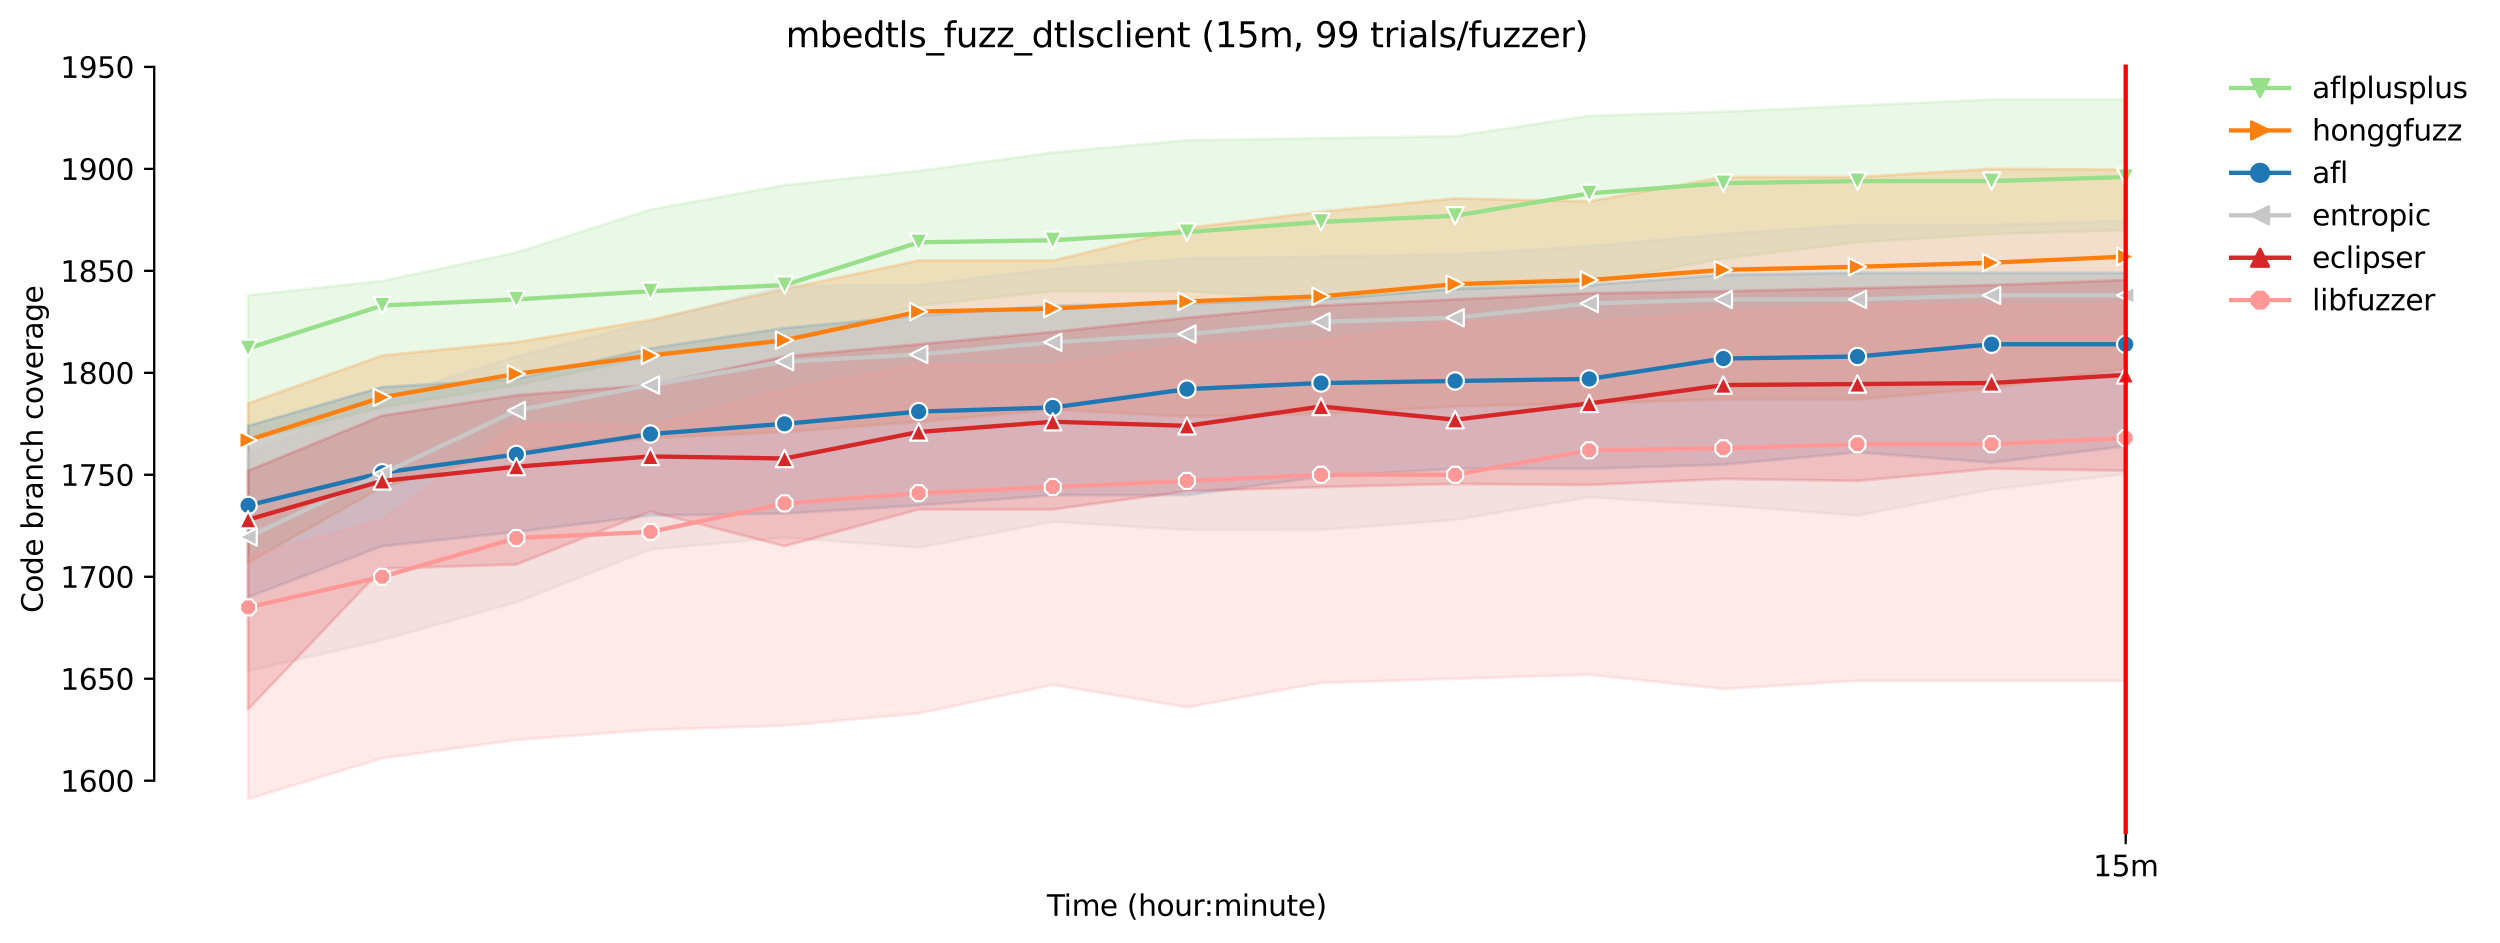<?xml version="1.0" encoding="utf-8" standalone="no"?>
<!DOCTYPE svg PUBLIC "-//W3C//DTD SVG 1.1//EN"
  "http://www.w3.org/Graphics/SVG/1.1/DTD/svg11.dtd">
<svg height="325.986pt" version="1.1" viewBox="0 0 864.542 325.986" width="864.542pt" xmlns="http://www.w3.org/2000/svg" xmlns:xlink="http://www.w3.org/1999/xlink">
 <defs>
  <style type="text/css">*{stroke-linecap:butt;stroke-linejoin:round;}</style>
 </defs>
 <g id="figure_1">
  <g id="patch_1">
   <path d="M 0 325.986 
L 864.542 325.986 
L 864.542 0 
L 0 0 
z
" style="fill:#ffffff;"/>
  </g>
  <g id="axes_1">
   <g id="patch_2">
    <path d="M 53.328 288.43 
L 767.568 288.43 
L 767.568 22.318 
L 53.328 22.318 
z
" style="fill:#ffffff;"/>
   </g>
   <g id="PolyCollection_1">
    <defs>
     <path d="M 85.794 -223.863 
L 85.794 -173.786 
L 132.173 -185.071 
L 178.552 -192.829 
L 224.931 -202.704 
L 271.31 -207.641 
L 317.69 -220.336 
L 364.069 -225.273 
L 410.448 -225.273 
L 456.827 -222.452 
L 503.207 -225.979 
L 549.586 -228.095 
L 595.965 -236.558 
L 642.344 -242.201 
L 688.723 -245.022 
L 735.103 -246.397 
L 735.103 -291.572 
L 735.103 -291.572 
L 688.723 -291.572 
L 642.344 -289.456 
L 595.965 -287.34 
L 549.586 -285.93 
L 503.207 -278.877 
L 456.827 -278.171 
L 410.448 -277.466 
L 364.069 -273.234 
L 317.69 -266.887 
L 271.31 -261.949 
L 224.931 -253.486 
L 178.552 -238.674 
L 132.173 -228.8 
L 85.794 -223.863 
z
" id="m9eed9fe00a" style="stroke:#98df8a;stroke-opacity:0.2;"/>
    </defs>
    <g clip-path="url(#pfebfcba232)">
     <use style="fill:#98df8a;fill-opacity:0.2;stroke:#98df8a;stroke-opacity:0.2;" x="0" xlink:href="#m9eed9fe00a" y="325.986"/>
    </g>
   </g>
   <g id="PolyCollection_2">
    <defs>
     <path d="M 85.794 -186.482 
L 85.794 -131.468 
L 132.173 -157.564 
L 178.552 -170.26 
L 224.931 -174.491 
L 271.31 -176.599 
L 317.69 -180.099 
L 364.069 -184.348 
L 410.448 -181.897 
L 456.827 -182.955 
L 503.207 -185.424 
L 549.586 -186.482 
L 595.965 -187.892 
L 642.344 -187.892 
L 688.723 -191.771 
L 735.103 -198.472 
L 735.103 -267.301 
L 735.103 -267.301 
L 688.723 -267.592 
L 642.344 -264.771 
L 595.965 -264.771 
L 549.586 -256.316 
L 503.207 -257.374 
L 456.827 -252.78 
L 410.448 -247.138 
L 364.069 -235.888 
L 317.69 -235.906 
L 271.31 -226.005 
L 224.931 -215.399 
L 178.552 -207.641 
L 132.173 -203.056 
L 85.794 -186.482 
z
" id="m4a9f2b93eb" style="stroke:#ff7f0e;stroke-opacity:0.2;"/>
    </defs>
    <g clip-path="url(#pfebfcba232)">
     <use style="fill:#ff7f0e;fill-opacity:0.2;stroke:#ff7f0e;stroke-opacity:0.2;" x="0" xlink:href="#m4a9f2b93eb" y="325.986"/>
    </g>
   </g>
   <g id="PolyCollection_3">
    <defs>
     <path d="M 85.794 -178.723 
L 85.794 -119.478 
L 132.173 -137.11 
L 178.552 -142.047 
L 224.931 -147.69 
L 271.31 -148.395 
L 317.69 -151.216 
L 364.069 -154.743 
L 410.448 -154.743 
L 456.827 -161.091 
L 503.207 -163.912 
L 549.586 -163.912 
L 595.965 -165.322 
L 642.344 -169.554 
L 688.723 -166.028 
L 735.103 -171.67 
L 735.103 -231.621 
L 735.103 -231.621 
L 688.723 -231.621 
L 642.344 -231.621 
L 595.965 -230.916 
L 549.586 -227.425 
L 503.207 -226.049 
L 456.827 -222.452 
L 410.448 -221.042 
L 364.069 -220.336 
L 317.69 -216.81 
L 271.31 -212.578 
L 224.931 -205.525 
L 178.552 -194.945 
L 132.173 -192.124 
L 85.794 -178.723 
z
" id="md676b0a5b6" style="stroke:#1f77b4;stroke-opacity:0.2;"/>
    </defs>
    <g clip-path="url(#pfebfcba232)">
     <use style="fill:#1f77b4;fill-opacity:0.2;stroke:#1f77b4;stroke-opacity:0.2;" x="0" xlink:href="#md676b0a5b6" y="325.986"/>
    </g>
   </g>
   <g id="PolyCollection_4">
    <defs>
     <path d="M 85.794 -168.849 
L 85.794 -93.998 
L 132.173 -104.666 
L 178.552 -117.714 
L 224.931 -135.973 
L 271.31 -140.169 
L 317.69 -136.634 
L 364.069 -145.574 
L 410.448 -142.726 
L 456.827 -142.753 
L 503.207 -146.244 
L 549.586 -154.038 
L 595.965 -151.216 
L 642.344 -147.69 
L 688.723 -156.744 
L 735.103 -162.131 
L 735.103 -249.607 
L 735.103 -249.607 
L 688.723 -248.196 
L 642.344 -248.196 
L 595.965 -245.075 
L 549.586 -240.808 
L 503.207 -238.004 
L 456.827 -237.264 
L 410.448 -236.558 
L 364.069 -233.032 
L 317.69 -227.389 
L 271.31 -227.037 
L 224.931 -214.694 
L 178.552 -202.704 
L 132.173 -188.245 
L 85.794 -168.849 
z
" id="mfebc6b2c2e" style="stroke:#c7c7c7;stroke-opacity:0.2;"/>
    </defs>
    <g clip-path="url(#pfebfcba232)">
     <use style="fill:#c7c7c7;fill-opacity:0.2;stroke:#c7c7c7;stroke-opacity:0.2;" x="0" xlink:href="#mfebc6b2c2e" y="325.986"/>
    </g>
   </g>
   <g id="PolyCollection_5">
    <defs>
     <path d="M 85.794 -163.207 
L 85.794 -80.686 
L 132.173 -129.352 
L 178.552 -130.762 
L 224.931 -149.1 
L 271.31 -137.11 
L 317.69 -149.806 
L 364.069 -149.806 
L 410.448 -156.153 
L 456.827 -157.564 
L 503.207 -158.613 
L 549.586 -158.269 
L 595.965 -160.368 
L 642.344 -159.68 
L 688.723 -163.894 
L 735.103 -163.207 
L 735.103 -229.153 
L 735.103 -229.153 
L 688.723 -227.398 
L 642.344 -226.331 
L 595.965 -225.273 
L 549.586 -224.568 
L 503.207 -222.452 
L 456.827 -220.336 
L 410.448 -216.104 
L 364.069 -211.194 
L 317.69 -206.936 
L 271.31 -202.704 
L 224.931 -192.829 
L 178.552 -189.303 
L 132.173 -182.25 
L 85.794 -163.207 
z
" id="mf870af0eff" style="stroke:#d62728;stroke-opacity:0.2;"/>
    </defs>
    <g clip-path="url(#pfebfcba232)">
     <use style="fill:#d62728;fill-opacity:0.2;stroke:#d62728;stroke-opacity:0.2;" x="0" xlink:href="#mf870af0eff" y="325.986"/>
    </g>
   </g>
   <g id="PolyCollection_6">
    <defs>
     <path d="M 85.794 -133.584 
L 85.794 -49.652 
L 132.173 -63.758 
L 178.552 -70.106 
L 224.931 -73.615 
L 271.31 -75.043 
L 317.69 -79.275 
L 364.069 -89.149 
L 410.448 -81.391 
L 456.827 -89.855 
L 503.207 -91.265 
L 549.586 -92.676 
L 595.965 -87.739 
L 642.344 -90.56 
L 688.723 -90.56 
L 735.103 -90.56 
L 735.103 -221.042 
L 735.103 -221.042 
L 688.723 -220.336 
L 642.344 -220.336 
L 595.965 -218.22 
L 549.586 -214.694 
L 503.207 -214.694 
L 456.827 -208.364 
L 410.448 -206.936 
L 364.069 -199.882 
L 317.69 -199.882 
L 271.31 -191.419 
L 224.931 -178.9 
L 178.552 -179.429 
L 132.173 -146.279 
L 85.794 -133.584 
z
" id="mc514fb1fc7" style="stroke:#ff9896;stroke-opacity:0.2;"/>
    </defs>
    <g clip-path="url(#pfebfcba232)">
     <use style="fill:#ff9896;fill-opacity:0.2;stroke:#ff9896;stroke-opacity:0.2;" x="0" xlink:href="#mc514fb1fc7" y="325.986"/>
    </g>
   </g>
   <g id="matplotlib.axis_1">
    <g id="xtick_1">
     <g id="line2d_1">
      <defs>
       <path d="M 0 0 
L 0 3.5 
" id="m0bee4e843f" style="stroke:#000000;stroke-width:0.8;"/>
      </defs>
      <g>
       <use style="stroke:#000000;stroke-width:0.8;" x="735.103" xlink:href="#m0bee4e843f" y="288.43"/>
      </g>
     </g>
     <g id="text_1">
      <!-- 15m -->
      <g transform="translate(723.87 303.029)scale(0.1 -0.1)">
       <defs>
        <path d="M 794 531 
L 1825 531 
L 1825 4091 
L 703 3866 
L 703 4441 
L 1819 4666 
L 2450 4666 
L 2450 531 
L 3481 531 
L 3481 0 
L 794 0 
L 794 531 
z
" id="DejaVuSans-31" transform="scale(0.016)"/>
        <path d="M 691 4666 
L 3169 4666 
L 3169 4134 
L 1269 4134 
L 1269 2991 
Q 1406 3038 1543 3061 
Q 1681 3084 1819 3084 
Q 2600 3084 3056 2656 
Q 3513 2228 3513 1497 
Q 3513 744 3044 326 
Q 2575 -91 1722 -91 
Q 1428 -91 1123 -41 
Q 819 9 494 109 
L 494 744 
Q 775 591 1075 516 
Q 1375 441 1709 441 
Q 2250 441 2565 725 
Q 2881 1009 2881 1497 
Q 2881 1984 2565 2268 
Q 2250 2553 1709 2553 
Q 1456 2553 1204 2497 
Q 953 2441 691 2322 
L 691 4666 
z
" id="DejaVuSans-35" transform="scale(0.016)"/>
        <path d="M 3328 2828 
Q 3544 3216 3844 3400 
Q 4144 3584 4550 3584 
Q 5097 3584 5394 3201 
Q 5691 2819 5691 2113 
L 5691 0 
L 5113 0 
L 5113 2094 
Q 5113 2597 4934 2840 
Q 4756 3084 4391 3084 
Q 3944 3084 3684 2787 
Q 3425 2491 3425 1978 
L 3425 0 
L 2847 0 
L 2847 2094 
Q 2847 2600 2669 2842 
Q 2491 3084 2119 3084 
Q 1678 3084 1418 2786 
Q 1159 2488 1159 1978 
L 1159 0 
L 581 0 
L 581 3500 
L 1159 3500 
L 1159 2956 
Q 1356 3278 1631 3431 
Q 1906 3584 2284 3584 
Q 2666 3584 2933 3390 
Q 3200 3197 3328 2828 
z
" id="DejaVuSans-6d" transform="scale(0.016)"/>
       </defs>
       <use xlink:href="#DejaVuSans-31"/>
       <use x="63.623" xlink:href="#DejaVuSans-35"/>
       <use x="127.246" xlink:href="#DejaVuSans-6d"/>
      </g>
     </g>
    </g>
    <g id="text_2">
     <!-- Time (hour:minute) -->
     <g transform="translate(362.041 316.707)scale(0.1 -0.1)">
      <defs>
       <path d="M -19 4666 
L 3928 4666 
L 3928 4134 
L 2272 4134 
L 2272 0 
L 1638 0 
L 1638 4134 
L -19 4134 
L -19 4666 
z
" id="DejaVuSans-54" transform="scale(0.016)"/>
       <path d="M 603 3500 
L 1178 3500 
L 1178 0 
L 603 0 
L 603 3500 
z
M 603 4863 
L 1178 4863 
L 1178 4134 
L 603 4134 
L 603 4863 
z
" id="DejaVuSans-69" transform="scale(0.016)"/>
       <path d="M 3597 1894 
L 3597 1613 
L 953 1613 
Q 991 1019 1311 708 
Q 1631 397 2203 397 
Q 2534 397 2845 478 
Q 3156 559 3463 722 
L 3463 178 
Q 3153 47 2828 -22 
Q 2503 -91 2169 -91 
Q 1331 -91 842 396 
Q 353 884 353 1716 
Q 353 2575 817 3079 
Q 1281 3584 2069 3584 
Q 2775 3584 3186 3129 
Q 3597 2675 3597 1894 
z
M 3022 2063 
Q 3016 2534 2758 2815 
Q 2500 3097 2075 3097 
Q 1594 3097 1305 2825 
Q 1016 2553 972 2059 
L 3022 2063 
z
" id="DejaVuSans-65" transform="scale(0.016)"/>
       <path id="DejaVuSans-20" transform="scale(0.016)"/>
       <path d="M 1984 4856 
Q 1566 4138 1362 3434 
Q 1159 2731 1159 2009 
Q 1159 1288 1364 580 
Q 1569 -128 1984 -844 
L 1484 -844 
Q 1016 -109 783 600 
Q 550 1309 550 2009 
Q 550 2706 781 3412 
Q 1013 4119 1484 4856 
L 1984 4856 
z
" id="DejaVuSans-28" transform="scale(0.016)"/>
       <path d="M 3513 2113 
L 3513 0 
L 2938 0 
L 2938 2094 
Q 2938 2591 2744 2837 
Q 2550 3084 2163 3084 
Q 1697 3084 1428 2787 
Q 1159 2491 1159 1978 
L 1159 0 
L 581 0 
L 581 4863 
L 1159 4863 
L 1159 2956 
Q 1366 3272 1645 3428 
Q 1925 3584 2291 3584 
Q 2894 3584 3203 3211 
Q 3513 2838 3513 2113 
z
" id="DejaVuSans-68" transform="scale(0.016)"/>
       <path d="M 1959 3097 
Q 1497 3097 1228 2736 
Q 959 2375 959 1747 
Q 959 1119 1226 758 
Q 1494 397 1959 397 
Q 2419 397 2687 759 
Q 2956 1122 2956 1747 
Q 2956 2369 2687 2733 
Q 2419 3097 1959 3097 
z
M 1959 3584 
Q 2709 3584 3137 3096 
Q 3566 2609 3566 1747 
Q 3566 888 3137 398 
Q 2709 -91 1959 -91 
Q 1206 -91 779 398 
Q 353 888 353 1747 
Q 353 2609 779 3096 
Q 1206 3584 1959 3584 
z
" id="DejaVuSans-6f" transform="scale(0.016)"/>
       <path d="M 544 1381 
L 544 3500 
L 1119 3500 
L 1119 1403 
Q 1119 906 1312 657 
Q 1506 409 1894 409 
Q 2359 409 2629 706 
Q 2900 1003 2900 1516 
L 2900 3500 
L 3475 3500 
L 3475 0 
L 2900 0 
L 2900 538 
Q 2691 219 2414 64 
Q 2138 -91 1772 -91 
Q 1169 -91 856 284 
Q 544 659 544 1381 
z
M 1991 3584 
L 1991 3584 
z
" id="DejaVuSans-75" transform="scale(0.016)"/>
       <path d="M 2631 2963 
Q 2534 3019 2420 3045 
Q 2306 3072 2169 3072 
Q 1681 3072 1420 2755 
Q 1159 2438 1159 1844 
L 1159 0 
L 581 0 
L 581 3500 
L 1159 3500 
L 1159 2956 
Q 1341 3275 1631 3429 
Q 1922 3584 2338 3584 
Q 2397 3584 2469 3576 
Q 2541 3569 2628 3553 
L 2631 2963 
z
" id="DejaVuSans-72" transform="scale(0.016)"/>
       <path d="M 750 794 
L 1409 794 
L 1409 0 
L 750 0 
L 750 794 
z
M 750 3309 
L 1409 3309 
L 1409 2516 
L 750 2516 
L 750 3309 
z
" id="DejaVuSans-3a" transform="scale(0.016)"/>
       <path d="M 3513 2113 
L 3513 0 
L 2938 0 
L 2938 2094 
Q 2938 2591 2744 2837 
Q 2550 3084 2163 3084 
Q 1697 3084 1428 2787 
Q 1159 2491 1159 1978 
L 1159 0 
L 581 0 
L 581 3500 
L 1159 3500 
L 1159 2956 
Q 1366 3272 1645 3428 
Q 1925 3584 2291 3584 
Q 2894 3584 3203 3211 
Q 3513 2838 3513 2113 
z
" id="DejaVuSans-6e" transform="scale(0.016)"/>
       <path d="M 1172 4494 
L 1172 3500 
L 2356 3500 
L 2356 3053 
L 1172 3053 
L 1172 1153 
Q 1172 725 1289 603 
Q 1406 481 1766 481 
L 2356 481 
L 2356 0 
L 1766 0 
Q 1100 0 847 248 
Q 594 497 594 1153 
L 594 3053 
L 172 3053 
L 172 3500 
L 594 3500 
L 594 4494 
L 1172 4494 
z
" id="DejaVuSans-74" transform="scale(0.016)"/>
       <path d="M 513 4856 
L 1013 4856 
Q 1481 4119 1714 3412 
Q 1947 2706 1947 2009 
Q 1947 1309 1714 600 
Q 1481 -109 1013 -844 
L 513 -844 
Q 928 -128 1133 580 
Q 1338 1288 1338 2009 
Q 1338 2731 1133 3434 
Q 928 4138 513 4856 
z
" id="DejaVuSans-29" transform="scale(0.016)"/>
      </defs>
      <use xlink:href="#DejaVuSans-54"/>
      <use x="57.959" xlink:href="#DejaVuSans-69"/>
      <use x="85.742" xlink:href="#DejaVuSans-6d"/>
      <use x="183.154" xlink:href="#DejaVuSans-65"/>
      <use x="244.678" xlink:href="#DejaVuSans-20"/>
      <use x="276.465" xlink:href="#DejaVuSans-28"/>
      <use x="315.479" xlink:href="#DejaVuSans-68"/>
      <use x="378.857" xlink:href="#DejaVuSans-6f"/>
      <use x="440.039" xlink:href="#DejaVuSans-75"/>
      <use x="503.418" xlink:href="#DejaVuSans-72"/>
      <use x="542.781" xlink:href="#DejaVuSans-3a"/>
      <use x="576.473" xlink:href="#DejaVuSans-6d"/>
      <use x="673.885" xlink:href="#DejaVuSans-69"/>
      <use x="701.668" xlink:href="#DejaVuSans-6e"/>
      <use x="765.047" xlink:href="#DejaVuSans-75"/>
      <use x="828.426" xlink:href="#DejaVuSans-74"/>
      <use x="867.635" xlink:href="#DejaVuSans-65"/>
      <use x="929.158" xlink:href="#DejaVuSans-29"/>
     </g>
    </g>
   </g>
   <g id="matplotlib.axis_2">
    <g id="ytick_1">
     <g id="line2d_2">
      <defs>
       <path d="M 0 0 
L -3.5 0 
" id="m1457a5a4f9" style="stroke:#000000;stroke-width:0.8;"/>
      </defs>
      <g>
       <use style="stroke:#000000;stroke-width:0.8;" x="53.328" xlink:href="#m1457a5a4f9" y="269.986"/>
      </g>
     </g>
     <g id="text_3">
      <!-- 1600 -->
      <g transform="translate(20.878 273.786)scale(0.1 -0.1)">
       <defs>
        <path d="M 2113 2584 
Q 1688 2584 1439 2293 
Q 1191 2003 1191 1497 
Q 1191 994 1439 701 
Q 1688 409 2113 409 
Q 2538 409 2786 701 
Q 3034 994 3034 1497 
Q 3034 2003 2786 2293 
Q 2538 2584 2113 2584 
z
M 3366 4563 
L 3366 3988 
Q 3128 4100 2886 4159 
Q 2644 4219 2406 4219 
Q 1781 4219 1451 3797 
Q 1122 3375 1075 2522 
Q 1259 2794 1537 2939 
Q 1816 3084 2150 3084 
Q 2853 3084 3261 2657 
Q 3669 2231 3669 1497 
Q 3669 778 3244 343 
Q 2819 -91 2113 -91 
Q 1303 -91 875 529 
Q 447 1150 447 2328 
Q 447 3434 972 4092 
Q 1497 4750 2381 4750 
Q 2619 4750 2861 4703 
Q 3103 4656 3366 4563 
z
" id="DejaVuSans-36" transform="scale(0.016)"/>
        <path d="M 2034 4250 
Q 1547 4250 1301 3770 
Q 1056 3291 1056 2328 
Q 1056 1369 1301 889 
Q 1547 409 2034 409 
Q 2525 409 2770 889 
Q 3016 1369 3016 2328 
Q 3016 3291 2770 3770 
Q 2525 4250 2034 4250 
z
M 2034 4750 
Q 2819 4750 3233 4129 
Q 3647 3509 3647 2328 
Q 3647 1150 3233 529 
Q 2819 -91 2034 -91 
Q 1250 -91 836 529 
Q 422 1150 422 2328 
Q 422 3509 836 4129 
Q 1250 4750 2034 4750 
z
" id="DejaVuSans-30" transform="scale(0.016)"/>
       </defs>
       <use xlink:href="#DejaVuSans-31"/>
       <use x="63.623" xlink:href="#DejaVuSans-36"/>
       <use x="127.246" xlink:href="#DejaVuSans-30"/>
       <use x="190.869" xlink:href="#DejaVuSans-30"/>
      </g>
     </g>
    </g>
    <g id="ytick_2">
     <g id="line2d_3">
      <g>
       <use style="stroke:#000000;stroke-width:0.8;" x="53.328" xlink:href="#m1457a5a4f9" y="234.721"/>
      </g>
     </g>
     <g id="text_4">
      <!-- 1650 -->
      <g transform="translate(20.878 238.52)scale(0.1 -0.1)">
       <use xlink:href="#DejaVuSans-31"/>
       <use x="63.623" xlink:href="#DejaVuSans-36"/>
       <use x="127.246" xlink:href="#DejaVuSans-35"/>
       <use x="190.869" xlink:href="#DejaVuSans-30"/>
      </g>
     </g>
    </g>
    <g id="ytick_3">
     <g id="line2d_4">
      <g>
       <use style="stroke:#000000;stroke-width:0.8;" x="53.328" xlink:href="#m1457a5a4f9" y="199.456"/>
      </g>
     </g>
     <g id="text_5">
      <!-- 1700 -->
      <g transform="translate(20.878 203.255)scale(0.1 -0.1)">
       <defs>
        <path d="M 525 4666 
L 3525 4666 
L 3525 4397 
L 1831 0 
L 1172 0 
L 2766 4134 
L 525 4134 
L 525 4666 
z
" id="DejaVuSans-37" transform="scale(0.016)"/>
       </defs>
       <use xlink:href="#DejaVuSans-31"/>
       <use x="63.623" xlink:href="#DejaVuSans-37"/>
       <use x="127.246" xlink:href="#DejaVuSans-30"/>
       <use x="190.869" xlink:href="#DejaVuSans-30"/>
      </g>
     </g>
    </g>
    <g id="ytick_4">
     <g id="line2d_5">
      <g>
       <use style="stroke:#000000;stroke-width:0.8;" x="53.328" xlink:href="#m1457a5a4f9" y="164.19"/>
      </g>
     </g>
     <g id="text_6">
      <!-- 1750 -->
      <g transform="translate(20.878 167.99)scale(0.1 -0.1)">
       <use xlink:href="#DejaVuSans-31"/>
       <use x="63.623" xlink:href="#DejaVuSans-37"/>
       <use x="127.246" xlink:href="#DejaVuSans-35"/>
       <use x="190.869" xlink:href="#DejaVuSans-30"/>
      </g>
     </g>
    </g>
    <g id="ytick_5">
     <g id="line2d_6">
      <g>
       <use style="stroke:#000000;stroke-width:0.8;" x="53.328" xlink:href="#m1457a5a4f9" y="128.925"/>
      </g>
     </g>
     <g id="text_7">
      <!-- 1800 -->
      <g transform="translate(20.878 132.724)scale(0.1 -0.1)">
       <defs>
        <path d="M 2034 2216 
Q 1584 2216 1326 1975 
Q 1069 1734 1069 1313 
Q 1069 891 1326 650 
Q 1584 409 2034 409 
Q 2484 409 2743 651 
Q 3003 894 3003 1313 
Q 3003 1734 2745 1975 
Q 2488 2216 2034 2216 
z
M 1403 2484 
Q 997 2584 770 2862 
Q 544 3141 544 3541 
Q 544 4100 942 4425 
Q 1341 4750 2034 4750 
Q 2731 4750 3128 4425 
Q 3525 4100 3525 3541 
Q 3525 3141 3298 2862 
Q 3072 2584 2669 2484 
Q 3125 2378 3379 2068 
Q 3634 1759 3634 1313 
Q 3634 634 3220 271 
Q 2806 -91 2034 -91 
Q 1263 -91 848 271 
Q 434 634 434 1313 
Q 434 1759 690 2068 
Q 947 2378 1403 2484 
z
M 1172 3481 
Q 1172 3119 1398 2916 
Q 1625 2713 2034 2713 
Q 2441 2713 2670 2916 
Q 2900 3119 2900 3481 
Q 2900 3844 2670 4047 
Q 2441 4250 2034 4250 
Q 1625 4250 1398 4047 
Q 1172 3844 1172 3481 
z
" id="DejaVuSans-38" transform="scale(0.016)"/>
       </defs>
       <use xlink:href="#DejaVuSans-31"/>
       <use x="63.623" xlink:href="#DejaVuSans-38"/>
       <use x="127.246" xlink:href="#DejaVuSans-30"/>
       <use x="190.869" xlink:href="#DejaVuSans-30"/>
      </g>
     </g>
    </g>
    <g id="ytick_6">
     <g id="line2d_7">
      <g>
       <use style="stroke:#000000;stroke-width:0.8;" x="53.328" xlink:href="#m1457a5a4f9" y="93.66"/>
      </g>
     </g>
     <g id="text_8">
      <!-- 1850 -->
      <g transform="translate(20.878 97.459)scale(0.1 -0.1)">
       <use xlink:href="#DejaVuSans-31"/>
       <use x="63.623" xlink:href="#DejaVuSans-38"/>
       <use x="127.246" xlink:href="#DejaVuSans-35"/>
       <use x="190.869" xlink:href="#DejaVuSans-30"/>
      </g>
     </g>
    </g>
    <g id="ytick_7">
     <g id="line2d_8">
      <g>
       <use style="stroke:#000000;stroke-width:0.8;" x="53.328" xlink:href="#m1457a5a4f9" y="58.395"/>
      </g>
     </g>
     <g id="text_9">
      <!-- 1900 -->
      <g transform="translate(20.878 62.194)scale(0.1 -0.1)">
       <defs>
        <path d="M 703 97 
L 703 672 
Q 941 559 1184 500 
Q 1428 441 1663 441 
Q 2288 441 2617 861 
Q 2947 1281 2994 2138 
Q 2813 1869 2534 1725 
Q 2256 1581 1919 1581 
Q 1219 1581 811 2004 
Q 403 2428 403 3163 
Q 403 3881 828 4315 
Q 1253 4750 1959 4750 
Q 2769 4750 3195 4129 
Q 3622 3509 3622 2328 
Q 3622 1225 3098 567 
Q 2575 -91 1691 -91 
Q 1453 -91 1209 -44 
Q 966 3 703 97 
z
M 1959 2075 
Q 2384 2075 2632 2365 
Q 2881 2656 2881 3163 
Q 2881 3666 2632 3958 
Q 2384 4250 1959 4250 
Q 1534 4250 1286 3958 
Q 1038 3666 1038 3163 
Q 1038 2656 1286 2365 
Q 1534 2075 1959 2075 
z
" id="DejaVuSans-39" transform="scale(0.016)"/>
       </defs>
       <use xlink:href="#DejaVuSans-31"/>
       <use x="63.623" xlink:href="#DejaVuSans-39"/>
       <use x="127.246" xlink:href="#DejaVuSans-30"/>
       <use x="190.869" xlink:href="#DejaVuSans-30"/>
      </g>
     </g>
    </g>
    <g id="ytick_8">
     <g id="line2d_9">
      <g>
       <use style="stroke:#000000;stroke-width:0.8;" x="53.328" xlink:href="#m1457a5a4f9" y="23.129"/>
      </g>
     </g>
     <g id="text_10">
      <!-- 1950 -->
      <g transform="translate(20.878 26.928)scale(0.1 -0.1)">
       <use xlink:href="#DejaVuSans-31"/>
       <use x="63.623" xlink:href="#DejaVuSans-39"/>
       <use x="127.246" xlink:href="#DejaVuSans-35"/>
       <use x="190.869" xlink:href="#DejaVuSans-30"/>
      </g>
     </g>
    </g>
    <g id="text_11">
     <!-- Code branch coverage -->
     <g transform="translate(14.798 211.949)rotate(-90)scale(0.1 -0.1)">
      <defs>
       <path d="M 4122 4306 
L 4122 3641 
Q 3803 3938 3442 4084 
Q 3081 4231 2675 4231 
Q 1875 4231 1450 3742 
Q 1025 3253 1025 2328 
Q 1025 1406 1450 917 
Q 1875 428 2675 428 
Q 3081 428 3442 575 
Q 3803 722 4122 1019 
L 4122 359 
Q 3791 134 3420 21 
Q 3050 -91 2638 -91 
Q 1578 -91 968 557 
Q 359 1206 359 2328 
Q 359 3453 968 4101 
Q 1578 4750 2638 4750 
Q 3056 4750 3426 4639 
Q 3797 4528 4122 4306 
z
" id="DejaVuSans-43" transform="scale(0.016)"/>
       <path d="M 2906 2969 
L 2906 4863 
L 3481 4863 
L 3481 0 
L 2906 0 
L 2906 525 
Q 2725 213 2448 61 
Q 2172 -91 1784 -91 
Q 1150 -91 751 415 
Q 353 922 353 1747 
Q 353 2572 751 3078 
Q 1150 3584 1784 3584 
Q 2172 3584 2448 3432 
Q 2725 3281 2906 2969 
z
M 947 1747 
Q 947 1113 1208 752 
Q 1469 391 1925 391 
Q 2381 391 2643 752 
Q 2906 1113 2906 1747 
Q 2906 2381 2643 2742 
Q 2381 3103 1925 3103 
Q 1469 3103 1208 2742 
Q 947 2381 947 1747 
z
" id="DejaVuSans-64" transform="scale(0.016)"/>
       <path d="M 3116 1747 
Q 3116 2381 2855 2742 
Q 2594 3103 2138 3103 
Q 1681 3103 1420 2742 
Q 1159 2381 1159 1747 
Q 1159 1113 1420 752 
Q 1681 391 2138 391 
Q 2594 391 2855 752 
Q 3116 1113 3116 1747 
z
M 1159 2969 
Q 1341 3281 1617 3432 
Q 1894 3584 2278 3584 
Q 2916 3584 3314 3078 
Q 3713 2572 3713 1747 
Q 3713 922 3314 415 
Q 2916 -91 2278 -91 
Q 1894 -91 1617 61 
Q 1341 213 1159 525 
L 1159 0 
L 581 0 
L 581 4863 
L 1159 4863 
L 1159 2969 
z
" id="DejaVuSans-62" transform="scale(0.016)"/>
       <path d="M 2194 1759 
Q 1497 1759 1228 1600 
Q 959 1441 959 1056 
Q 959 750 1161 570 
Q 1363 391 1709 391 
Q 2188 391 2477 730 
Q 2766 1069 2766 1631 
L 2766 1759 
L 2194 1759 
z
M 3341 1997 
L 3341 0 
L 2766 0 
L 2766 531 
Q 2569 213 2275 61 
Q 1981 -91 1556 -91 
Q 1019 -91 701 211 
Q 384 513 384 1019 
Q 384 1609 779 1909 
Q 1175 2209 1959 2209 
L 2766 2209 
L 2766 2266 
Q 2766 2663 2505 2880 
Q 2244 3097 1772 3097 
Q 1472 3097 1187 3025 
Q 903 2953 641 2809 
L 641 3341 
Q 956 3463 1253 3523 
Q 1550 3584 1831 3584 
Q 2591 3584 2966 3190 
Q 3341 2797 3341 1997 
z
" id="DejaVuSans-61" transform="scale(0.016)"/>
       <path d="M 3122 3366 
L 3122 2828 
Q 2878 2963 2633 3030 
Q 2388 3097 2138 3097 
Q 1578 3097 1268 2742 
Q 959 2388 959 1747 
Q 959 1106 1268 751 
Q 1578 397 2138 397 
Q 2388 397 2633 464 
Q 2878 531 3122 666 
L 3122 134 
Q 2881 22 2623 -34 
Q 2366 -91 2075 -91 
Q 1284 -91 818 406 
Q 353 903 353 1747 
Q 353 2603 823 3093 
Q 1294 3584 2113 3584 
Q 2378 3584 2631 3529 
Q 2884 3475 3122 3366 
z
" id="DejaVuSans-63" transform="scale(0.016)"/>
       <path d="M 191 3500 
L 800 3500 
L 1894 563 
L 2988 3500 
L 3597 3500 
L 2284 0 
L 1503 0 
L 191 3500 
z
" id="DejaVuSans-76" transform="scale(0.016)"/>
       <path d="M 2906 1791 
Q 2906 2416 2648 2759 
Q 2391 3103 1925 3103 
Q 1463 3103 1205 2759 
Q 947 2416 947 1791 
Q 947 1169 1205 825 
Q 1463 481 1925 481 
Q 2391 481 2648 825 
Q 2906 1169 2906 1791 
z
M 3481 434 
Q 3481 -459 3084 -895 
Q 2688 -1331 1869 -1331 
Q 1566 -1331 1297 -1286 
Q 1028 -1241 775 -1147 
L 775 -588 
Q 1028 -725 1275 -790 
Q 1522 -856 1778 -856 
Q 2344 -856 2625 -561 
Q 2906 -266 2906 331 
L 2906 616 
Q 2728 306 2450 153 
Q 2172 0 1784 0 
Q 1141 0 747 490 
Q 353 981 353 1791 
Q 353 2603 747 3093 
Q 1141 3584 1784 3584 
Q 2172 3584 2450 3431 
Q 2728 3278 2906 2969 
L 2906 3500 
L 3481 3500 
L 3481 434 
z
" id="DejaVuSans-67" transform="scale(0.016)"/>
      </defs>
      <use xlink:href="#DejaVuSans-43"/>
      <use x="69.824" xlink:href="#DejaVuSans-6f"/>
      <use x="131.006" xlink:href="#DejaVuSans-64"/>
      <use x="194.482" xlink:href="#DejaVuSans-65"/>
      <use x="256.006" xlink:href="#DejaVuSans-20"/>
      <use x="287.793" xlink:href="#DejaVuSans-62"/>
      <use x="351.27" xlink:href="#DejaVuSans-72"/>
      <use x="392.383" xlink:href="#DejaVuSans-61"/>
      <use x="453.662" xlink:href="#DejaVuSans-6e"/>
      <use x="517.041" xlink:href="#DejaVuSans-63"/>
      <use x="572.021" xlink:href="#DejaVuSans-68"/>
      <use x="635.4" xlink:href="#DejaVuSans-20"/>
      <use x="667.188" xlink:href="#DejaVuSans-63"/>
      <use x="722.168" xlink:href="#DejaVuSans-6f"/>
      <use x="783.35" xlink:href="#DejaVuSans-76"/>
      <use x="842.529" xlink:href="#DejaVuSans-65"/>
      <use x="904.053" xlink:href="#DejaVuSans-72"/>
      <use x="945.166" xlink:href="#DejaVuSans-61"/>
      <use x="1006.445" xlink:href="#DejaVuSans-67"/>
      <use x="1069.922" xlink:href="#DejaVuSans-65"/>
     </g>
    </g>
   </g>
   <g id="line2d_10">
    <path clip-path="url(#pfebfcba232)" d="M 85.794 120.461 
L 132.173 105.65 
L 178.552 103.534 
L 224.931 100.713 
L 271.31 98.597 
L 317.69 83.786 
L 364.069 83.08 
L 410.448 80.259 
L 456.827 76.732 
L 503.207 74.617 
L 549.586 66.858 
L 595.965 63.332 
L 642.344 62.626 
L 688.723 62.626 
L 735.103 61.216 
" style="fill:none;stroke:#98df8a;stroke-linecap:square;stroke-width:1.5;"/>
    <defs>
     <path d="M -0 3 
L 3 -3 
L -3 -3 
z
" id="mf20b95aedf" style="stroke:#ffffff;stroke-linejoin:miter;stroke-width:0.75;"/>
    </defs>
    <g clip-path="url(#pfebfcba232)">
     <use style="fill:#98df8a;stroke:#ffffff;stroke-linejoin:miter;stroke-width:0.75;" x="85.794" xlink:href="#mf20b95aedf" y="120.461"/>
     <use style="fill:#98df8a;stroke:#ffffff;stroke-linejoin:miter;stroke-width:0.75;" x="132.173" xlink:href="#mf20b95aedf" y="105.65"/>
     <use style="fill:#98df8a;stroke:#ffffff;stroke-linejoin:miter;stroke-width:0.75;" x="178.552" xlink:href="#mf20b95aedf" y="103.534"/>
     <use style="fill:#98df8a;stroke:#ffffff;stroke-linejoin:miter;stroke-width:0.75;" x="224.931" xlink:href="#mf20b95aedf" y="100.713"/>
     <use style="fill:#98df8a;stroke:#ffffff;stroke-linejoin:miter;stroke-width:0.75;" x="271.31" xlink:href="#mf20b95aedf" y="98.597"/>
     <use style="fill:#98df8a;stroke:#ffffff;stroke-linejoin:miter;stroke-width:0.75;" x="317.69" xlink:href="#mf20b95aedf" y="83.786"/>
     <use style="fill:#98df8a;stroke:#ffffff;stroke-linejoin:miter;stroke-width:0.75;" x="364.069" xlink:href="#mf20b95aedf" y="83.08"/>
     <use style="fill:#98df8a;stroke:#ffffff;stroke-linejoin:miter;stroke-width:0.75;" x="410.448" xlink:href="#mf20b95aedf" y="80.259"/>
     <use style="fill:#98df8a;stroke:#ffffff;stroke-linejoin:miter;stroke-width:0.75;" x="456.827" xlink:href="#mf20b95aedf" y="76.732"/>
     <use style="fill:#98df8a;stroke:#ffffff;stroke-linejoin:miter;stroke-width:0.75;" x="503.207" xlink:href="#mf20b95aedf" y="74.617"/>
     <use style="fill:#98df8a;stroke:#ffffff;stroke-linejoin:miter;stroke-width:0.75;" x="549.586" xlink:href="#mf20b95aedf" y="66.858"/>
     <use style="fill:#98df8a;stroke:#ffffff;stroke-linejoin:miter;stroke-width:0.75;" x="595.965" xlink:href="#mf20b95aedf" y="63.332"/>
     <use style="fill:#98df8a;stroke:#ffffff;stroke-linejoin:miter;stroke-width:0.75;" x="642.344" xlink:href="#mf20b95aedf" y="62.626"/>
     <use style="fill:#98df8a;stroke:#ffffff;stroke-linejoin:miter;stroke-width:0.75;" x="688.723" xlink:href="#mf20b95aedf" y="62.626"/>
     <use style="fill:#98df8a;stroke:#ffffff;stroke-linejoin:miter;stroke-width:0.75;" x="735.103" xlink:href="#mf20b95aedf" y="61.216"/>
    </g>
   </g>
   <g id="line2d_11">
    <path clip-path="url(#pfebfcba232)" d="M 85.794 152.2 
L 132.173 137.389 
L 178.552 129.278 
L 224.931 122.93 
L 271.31 117.64 
L 317.69 107.766 
L 364.069 106.708 
L 410.448 104.239 
L 456.827 102.476 
L 503.207 98.244 
L 549.586 96.834 
L 595.965 93.307 
L 642.344 92.249 
L 688.723 90.839 
L 735.103 88.723 
" style="fill:none;stroke:#ff7f0e;stroke-linecap:square;stroke-width:1.5;"/>
    <defs>
     <path d="M 3 0 
L -3 -3 
L -3 3 
z
" id="m657c1e61d0" style="stroke:#ffffff;stroke-linejoin:miter;stroke-width:0.75;"/>
    </defs>
    <g clip-path="url(#pfebfcba232)">
     <use style="fill:#ff7f0e;stroke:#ffffff;stroke-linejoin:miter;stroke-width:0.75;" x="85.794" xlink:href="#m657c1e61d0" y="152.2"/>
     <use style="fill:#ff7f0e;stroke:#ffffff;stroke-linejoin:miter;stroke-width:0.75;" x="132.173" xlink:href="#m657c1e61d0" y="137.389"/>
     <use style="fill:#ff7f0e;stroke:#ffffff;stroke-linejoin:miter;stroke-width:0.75;" x="178.552" xlink:href="#m657c1e61d0" y="129.278"/>
     <use style="fill:#ff7f0e;stroke:#ffffff;stroke-linejoin:miter;stroke-width:0.75;" x="224.931" xlink:href="#m657c1e61d0" y="122.93"/>
     <use style="fill:#ff7f0e;stroke:#ffffff;stroke-linejoin:miter;stroke-width:0.75;" x="271.31" xlink:href="#m657c1e61d0" y="117.64"/>
     <use style="fill:#ff7f0e;stroke:#ffffff;stroke-linejoin:miter;stroke-width:0.75;" x="317.69" xlink:href="#m657c1e61d0" y="107.766"/>
     <use style="fill:#ff7f0e;stroke:#ffffff;stroke-linejoin:miter;stroke-width:0.75;" x="364.069" xlink:href="#m657c1e61d0" y="106.708"/>
     <use style="fill:#ff7f0e;stroke:#ffffff;stroke-linejoin:miter;stroke-width:0.75;" x="410.448" xlink:href="#m657c1e61d0" y="104.239"/>
     <use style="fill:#ff7f0e;stroke:#ffffff;stroke-linejoin:miter;stroke-width:0.75;" x="456.827" xlink:href="#m657c1e61d0" y="102.476"/>
     <use style="fill:#ff7f0e;stroke:#ffffff;stroke-linejoin:miter;stroke-width:0.75;" x="503.207" xlink:href="#m657c1e61d0" y="98.244"/>
     <use style="fill:#ff7f0e;stroke:#ffffff;stroke-linejoin:miter;stroke-width:0.75;" x="549.586" xlink:href="#m657c1e61d0" y="96.834"/>
     <use style="fill:#ff7f0e;stroke:#ffffff;stroke-linejoin:miter;stroke-width:0.75;" x="595.965" xlink:href="#m657c1e61d0" y="93.307"/>
     <use style="fill:#ff7f0e;stroke:#ffffff;stroke-linejoin:miter;stroke-width:0.75;" x="642.344" xlink:href="#m657c1e61d0" y="92.249"/>
     <use style="fill:#ff7f0e;stroke:#ffffff;stroke-linejoin:miter;stroke-width:0.75;" x="688.723" xlink:href="#m657c1e61d0" y="90.839"/>
     <use style="fill:#ff7f0e;stroke:#ffffff;stroke-linejoin:miter;stroke-width:0.75;" x="735.103" xlink:href="#m657c1e61d0" y="88.723"/>
    </g>
   </g>
   <g id="line2d_12">
    <path clip-path="url(#pfebfcba232)" d="M 85.794 174.77 
L 132.173 163.485 
L 178.552 157.137 
L 224.931 150.084 
L 271.31 146.558 
L 317.69 142.326 
L 364.069 140.915 
L 410.448 134.568 
L 456.827 132.452 
L 503.207 131.746 
L 549.586 131.041 
L 595.965 123.988 
L 642.344 123.283 
L 688.723 119.051 
L 735.103 119.051 
" style="fill:none;stroke:#1f77b4;stroke-linecap:square;stroke-width:1.5;"/>
    <defs>
     <path d="M 0 3 
C 0.796 3 1.559 2.684 2.121 2.121 
C 2.684 1.559 3 0.796 3 0 
C 3 -0.796 2.684 -1.559 2.121 -2.121 
C 1.559 -2.684 0.796 -3 0 -3 
C -0.796 -3 -1.559 -2.684 -2.121 -2.121 
C -2.684 -1.559 -3 -0.796 -3 0 
C -3 0.796 -2.684 1.559 -2.121 2.121 
C -1.559 2.684 -0.796 3 0 3 
z
" id="m072425c30a" style="stroke:#ffffff;stroke-width:0.75;"/>
    </defs>
    <g clip-path="url(#pfebfcba232)">
     <use style="fill:#1f77b4;stroke:#ffffff;stroke-width:0.75;" x="85.794" xlink:href="#m072425c30a" y="174.77"/>
     <use style="fill:#1f77b4;stroke:#ffffff;stroke-width:0.75;" x="132.173" xlink:href="#m072425c30a" y="163.485"/>
     <use style="fill:#1f77b4;stroke:#ffffff;stroke-width:0.75;" x="178.552" xlink:href="#m072425c30a" y="157.137"/>
     <use style="fill:#1f77b4;stroke:#ffffff;stroke-width:0.75;" x="224.931" xlink:href="#m072425c30a" y="150.084"/>
     <use style="fill:#1f77b4;stroke:#ffffff;stroke-width:0.75;" x="271.31" xlink:href="#m072425c30a" y="146.558"/>
     <use style="fill:#1f77b4;stroke:#ffffff;stroke-width:0.75;" x="317.69" xlink:href="#m072425c30a" y="142.326"/>
     <use style="fill:#1f77b4;stroke:#ffffff;stroke-width:0.75;" x="364.069" xlink:href="#m072425c30a" y="140.915"/>
     <use style="fill:#1f77b4;stroke:#ffffff;stroke-width:0.75;" x="410.448" xlink:href="#m072425c30a" y="134.568"/>
     <use style="fill:#1f77b4;stroke:#ffffff;stroke-width:0.75;" x="456.827" xlink:href="#m072425c30a" y="132.452"/>
     <use style="fill:#1f77b4;stroke:#ffffff;stroke-width:0.75;" x="503.207" xlink:href="#m072425c30a" y="131.746"/>
     <use style="fill:#1f77b4;stroke:#ffffff;stroke-width:0.75;" x="549.586" xlink:href="#m072425c30a" y="131.041"/>
     <use style="fill:#1f77b4;stroke:#ffffff;stroke-width:0.75;" x="595.965" xlink:href="#m072425c30a" y="123.988"/>
     <use style="fill:#1f77b4;stroke:#ffffff;stroke-width:0.75;" x="642.344" xlink:href="#m072425c30a" y="123.283"/>
     <use style="fill:#1f77b4;stroke:#ffffff;stroke-width:0.75;" x="688.723" xlink:href="#m072425c30a" y="119.051"/>
     <use style="fill:#1f77b4;stroke:#ffffff;stroke-width:0.75;" x="735.103" xlink:href="#m072425c30a" y="119.051"/>
    </g>
   </g>
   <g id="line2d_13">
    <path clip-path="url(#pfebfcba232)" d="M 85.794 185.702 
L 132.173 163.838 
L 178.552 141.973 
L 224.931 133.157 
L 271.31 125.046 
L 317.69 122.577 
L 364.069 118.346 
L 410.448 115.524 
L 456.827 111.292 
L 503.207 109.882 
L 549.586 104.945 
L 595.965 103.534 
L 642.344 103.534 
L 688.723 102.124 
L 735.103 102.124 
" style="fill:none;stroke:#c7c7c7;stroke-linecap:square;stroke-width:1.5;"/>
    <defs>
     <path d="M -3 -0 
L 3 3 
L 3 -3 
z
" id="m9fb5c663df" style="stroke:#ffffff;stroke-linejoin:miter;stroke-width:0.75;"/>
    </defs>
    <g clip-path="url(#pfebfcba232)">
     <use style="fill:#c7c7c7;stroke:#ffffff;stroke-linejoin:miter;stroke-width:0.75;" x="85.794" xlink:href="#m9fb5c663df" y="185.702"/>
     <use style="fill:#c7c7c7;stroke:#ffffff;stroke-linejoin:miter;stroke-width:0.75;" x="132.173" xlink:href="#m9fb5c663df" y="163.838"/>
     <use style="fill:#c7c7c7;stroke:#ffffff;stroke-linejoin:miter;stroke-width:0.75;" x="178.552" xlink:href="#m9fb5c663df" y="141.973"/>
     <use style="fill:#c7c7c7;stroke:#ffffff;stroke-linejoin:miter;stroke-width:0.75;" x="224.931" xlink:href="#m9fb5c663df" y="133.157"/>
     <use style="fill:#c7c7c7;stroke:#ffffff;stroke-linejoin:miter;stroke-width:0.75;" x="271.31" xlink:href="#m9fb5c663df" y="125.046"/>
     <use style="fill:#c7c7c7;stroke:#ffffff;stroke-linejoin:miter;stroke-width:0.75;" x="317.69" xlink:href="#m9fb5c663df" y="122.577"/>
     <use style="fill:#c7c7c7;stroke:#ffffff;stroke-linejoin:miter;stroke-width:0.75;" x="364.069" xlink:href="#m9fb5c663df" y="118.346"/>
     <use style="fill:#c7c7c7;stroke:#ffffff;stroke-linejoin:miter;stroke-width:0.75;" x="410.448" xlink:href="#m9fb5c663df" y="115.524"/>
     <use style="fill:#c7c7c7;stroke:#ffffff;stroke-linejoin:miter;stroke-width:0.75;" x="456.827" xlink:href="#m9fb5c663df" y="111.292"/>
     <use style="fill:#c7c7c7;stroke:#ffffff;stroke-linejoin:miter;stroke-width:0.75;" x="503.207" xlink:href="#m9fb5c663df" y="109.882"/>
     <use style="fill:#c7c7c7;stroke:#ffffff;stroke-linejoin:miter;stroke-width:0.75;" x="549.586" xlink:href="#m9fb5c663df" y="104.945"/>
     <use style="fill:#c7c7c7;stroke:#ffffff;stroke-linejoin:miter;stroke-width:0.75;" x="595.965" xlink:href="#m9fb5c663df" y="103.534"/>
     <use style="fill:#c7c7c7;stroke:#ffffff;stroke-linejoin:miter;stroke-width:0.75;" x="642.344" xlink:href="#m9fb5c663df" y="103.534"/>
     <use style="fill:#c7c7c7;stroke:#ffffff;stroke-linejoin:miter;stroke-width:0.75;" x="688.723" xlink:href="#m9fb5c663df" y="102.124"/>
     <use style="fill:#c7c7c7;stroke:#ffffff;stroke-linejoin:miter;stroke-width:0.75;" x="735.103" xlink:href="#m9fb5c663df" y="102.124"/>
    </g>
   </g>
   <g id="line2d_14">
    <path clip-path="url(#pfebfcba232)" d="M 85.794 179.707 
L 132.173 166.306 
L 178.552 161.369 
L 224.931 157.843 
L 271.31 158.548 
L 317.69 149.379 
L 364.069 145.852 
L 410.448 147.263 
L 456.827 140.563 
L 503.207 145.147 
L 549.586 139.505 
L 595.965 133.157 
L 642.344 132.804 
L 688.723 132.452 
L 735.103 129.63 
" style="fill:none;stroke:#d62728;stroke-linecap:square;stroke-width:1.5;"/>
    <defs>
     <path d="M 0 -3 
L -3 3 
L 3 3 
z
" id="m38e250e7f9" style="stroke:#ffffff;stroke-linejoin:miter;stroke-width:0.75;"/>
    </defs>
    <g clip-path="url(#pfebfcba232)">
     <use style="fill:#d62728;stroke:#ffffff;stroke-linejoin:miter;stroke-width:0.75;" x="85.794" xlink:href="#m38e250e7f9" y="179.707"/>
     <use style="fill:#d62728;stroke:#ffffff;stroke-linejoin:miter;stroke-width:0.75;" x="132.173" xlink:href="#m38e250e7f9" y="166.306"/>
     <use style="fill:#d62728;stroke:#ffffff;stroke-linejoin:miter;stroke-width:0.75;" x="178.552" xlink:href="#m38e250e7f9" y="161.369"/>
     <use style="fill:#d62728;stroke:#ffffff;stroke-linejoin:miter;stroke-width:0.75;" x="224.931" xlink:href="#m38e250e7f9" y="157.843"/>
     <use style="fill:#d62728;stroke:#ffffff;stroke-linejoin:miter;stroke-width:0.75;" x="271.31" xlink:href="#m38e250e7f9" y="158.548"/>
     <use style="fill:#d62728;stroke:#ffffff;stroke-linejoin:miter;stroke-width:0.75;" x="317.69" xlink:href="#m38e250e7f9" y="149.379"/>
     <use style="fill:#d62728;stroke:#ffffff;stroke-linejoin:miter;stroke-width:0.75;" x="364.069" xlink:href="#m38e250e7f9" y="145.852"/>
     <use style="fill:#d62728;stroke:#ffffff;stroke-linejoin:miter;stroke-width:0.75;" x="410.448" xlink:href="#m38e250e7f9" y="147.263"/>
     <use style="fill:#d62728;stroke:#ffffff;stroke-linejoin:miter;stroke-width:0.75;" x="456.827" xlink:href="#m38e250e7f9" y="140.563"/>
     <use style="fill:#d62728;stroke:#ffffff;stroke-linejoin:miter;stroke-width:0.75;" x="503.207" xlink:href="#m38e250e7f9" y="145.147"/>
     <use style="fill:#d62728;stroke:#ffffff;stroke-linejoin:miter;stroke-width:0.75;" x="549.586" xlink:href="#m38e250e7f9" y="139.505"/>
     <use style="fill:#d62728;stroke:#ffffff;stroke-linejoin:miter;stroke-width:0.75;" x="595.965" xlink:href="#m38e250e7f9" y="133.157"/>
     <use style="fill:#d62728;stroke:#ffffff;stroke-linejoin:miter;stroke-width:0.75;" x="642.344" xlink:href="#m38e250e7f9" y="132.804"/>
     <use style="fill:#d62728;stroke:#ffffff;stroke-linejoin:miter;stroke-width:0.75;" x="688.723" xlink:href="#m38e250e7f9" y="132.452"/>
     <use style="fill:#d62728;stroke:#ffffff;stroke-linejoin:miter;stroke-width:0.75;" x="735.103" xlink:href="#m38e250e7f9" y="129.63"/>
    </g>
   </g>
   <g id="line2d_15">
    <path clip-path="url(#pfebfcba232)" d="M 85.794 210.035 
L 132.173 199.456 
L 178.552 186.055 
L 224.931 183.939 
L 271.31 174.065 
L 317.69 170.538 
L 364.069 168.422 
L 410.448 166.306 
L 456.827 164.19 
L 503.207 164.19 
L 549.586 155.727 
L 595.965 155.021 
L 642.344 153.611 
L 688.723 153.611 
L 735.103 151.495 
" style="fill:none;stroke:#ff9896;stroke-linecap:square;stroke-width:1.5;"/>
    <defs>
     <path d="M -1.148 -2.772 
L -2.772 -1.148 
L -2.772 1.148 
L -1.148 2.772 
L 1.148 2.772 
L 2.772 1.148 
L 2.772 -1.148 
L 1.148 -2.772 
z
" id="m6a2dc77226" style="stroke:#ffffff;stroke-linejoin:miter;stroke-width:0.75;"/>
    </defs>
    <g clip-path="url(#pfebfcba232)">
     <use style="fill:#ff9896;stroke:#ffffff;stroke-linejoin:miter;stroke-width:0.75;" x="85.794" xlink:href="#m6a2dc77226" y="210.035"/>
     <use style="fill:#ff9896;stroke:#ffffff;stroke-linejoin:miter;stroke-width:0.75;" x="132.173" xlink:href="#m6a2dc77226" y="199.456"/>
     <use style="fill:#ff9896;stroke:#ffffff;stroke-linejoin:miter;stroke-width:0.75;" x="178.552" xlink:href="#m6a2dc77226" y="186.055"/>
     <use style="fill:#ff9896;stroke:#ffffff;stroke-linejoin:miter;stroke-width:0.75;" x="224.931" xlink:href="#m6a2dc77226" y="183.939"/>
     <use style="fill:#ff9896;stroke:#ffffff;stroke-linejoin:miter;stroke-width:0.75;" x="271.31" xlink:href="#m6a2dc77226" y="174.065"/>
     <use style="fill:#ff9896;stroke:#ffffff;stroke-linejoin:miter;stroke-width:0.75;" x="317.69" xlink:href="#m6a2dc77226" y="170.538"/>
     <use style="fill:#ff9896;stroke:#ffffff;stroke-linejoin:miter;stroke-width:0.75;" x="364.069" xlink:href="#m6a2dc77226" y="168.422"/>
     <use style="fill:#ff9896;stroke:#ffffff;stroke-linejoin:miter;stroke-width:0.75;" x="410.448" xlink:href="#m6a2dc77226" y="166.306"/>
     <use style="fill:#ff9896;stroke:#ffffff;stroke-linejoin:miter;stroke-width:0.75;" x="456.827" xlink:href="#m6a2dc77226" y="164.19"/>
     <use style="fill:#ff9896;stroke:#ffffff;stroke-linejoin:miter;stroke-width:0.75;" x="503.207" xlink:href="#m6a2dc77226" y="164.19"/>
     <use style="fill:#ff9896;stroke:#ffffff;stroke-linejoin:miter;stroke-width:0.75;" x="549.586" xlink:href="#m6a2dc77226" y="155.727"/>
     <use style="fill:#ff9896;stroke:#ffffff;stroke-linejoin:miter;stroke-width:0.75;" x="595.965" xlink:href="#m6a2dc77226" y="155.021"/>
     <use style="fill:#ff9896;stroke:#ffffff;stroke-linejoin:miter;stroke-width:0.75;" x="642.344" xlink:href="#m6a2dc77226" y="153.611"/>
     <use style="fill:#ff9896;stroke:#ffffff;stroke-linejoin:miter;stroke-width:0.75;" x="688.723" xlink:href="#m6a2dc77226" y="153.611"/>
     <use style="fill:#ff9896;stroke:#ffffff;stroke-linejoin:miter;stroke-width:0.75;" x="735.103" xlink:href="#m6a2dc77226" y="151.495"/>
    </g>
   </g>
   <g id="line2d_16"/>
   <g id="line2d_17"/>
   <g id="line2d_18"/>
   <g id="line2d_19"/>
   <g id="line2d_20"/>
   <g id="line2d_21"/>
   <g id="line2d_22">
    <path clip-path="url(#pfebfcba232)" d="M 735.103 288.43 
L 735.103 22.318 
" style="fill:none;stroke:#ff0000;stroke-linecap:square;stroke-width:1.5;"/>
   </g>
   <g id="patch_3">
    <path d="M 53.328 269.986 
L 53.328 23.129 
" style="fill:none;stroke:#000000;stroke-linecap:square;stroke-linejoin:miter;stroke-width:0.8;"/>
   </g>
   <g id="patch_4">
    <path d="M 735.103 288.43 
L 735.103 288.43 
" style="fill:none;stroke:#000000;stroke-linecap:square;stroke-linejoin:miter;stroke-width:0.8;"/>
   </g>
   <g id="text_12">
    <!-- mbedtls_fuzz_dtlsclient (15m, 99 trials/fuzzer) -->
    <g transform="translate(271.732 16.318)scale(0.12 -0.12)">
     <defs>
      <path d="M 603 4863 
L 1178 4863 
L 1178 0 
L 603 0 
L 603 4863 
z
" id="DejaVuSans-6c" transform="scale(0.016)"/>
      <path d="M 2834 3397 
L 2834 2853 
Q 2591 2978 2328 3040 
Q 2066 3103 1784 3103 
Q 1356 3103 1142 2972 
Q 928 2841 928 2578 
Q 928 2378 1081 2264 
Q 1234 2150 1697 2047 
L 1894 2003 
Q 2506 1872 2764 1633 
Q 3022 1394 3022 966 
Q 3022 478 2636 193 
Q 2250 -91 1575 -91 
Q 1294 -91 989 -36 
Q 684 19 347 128 
L 347 722 
Q 666 556 975 473 
Q 1284 391 1588 391 
Q 1994 391 2212 530 
Q 2431 669 2431 922 
Q 2431 1156 2273 1281 
Q 2116 1406 1581 1522 
L 1381 1569 
Q 847 1681 609 1914 
Q 372 2147 372 2553 
Q 372 3047 722 3315 
Q 1072 3584 1716 3584 
Q 2034 3584 2315 3537 
Q 2597 3491 2834 3397 
z
" id="DejaVuSans-73" transform="scale(0.016)"/>
      <path d="M 3263 -1063 
L 3263 -1509 
L -63 -1509 
L -63 -1063 
L 3263 -1063 
z
" id="DejaVuSans-5f" transform="scale(0.016)"/>
      <path d="M 2375 4863 
L 2375 4384 
L 1825 4384 
Q 1516 4384 1395 4259 
Q 1275 4134 1275 3809 
L 1275 3500 
L 2222 3500 
L 2222 3053 
L 1275 3053 
L 1275 0 
L 697 0 
L 697 3053 
L 147 3053 
L 147 3500 
L 697 3500 
L 697 3744 
Q 697 4328 969 4595 
Q 1241 4863 1831 4863 
L 2375 4863 
z
" id="DejaVuSans-66" transform="scale(0.016)"/>
      <path d="M 353 3500 
L 3084 3500 
L 3084 2975 
L 922 459 
L 3084 459 
L 3084 0 
L 275 0 
L 275 525 
L 2438 3041 
L 353 3041 
L 353 3500 
z
" id="DejaVuSans-7a" transform="scale(0.016)"/>
      <path d="M 750 794 
L 1409 794 
L 1409 256 
L 897 -744 
L 494 -744 
L 750 256 
L 750 794 
z
" id="DejaVuSans-2c" transform="scale(0.016)"/>
      <path d="M 1625 4666 
L 2156 4666 
L 531 -594 
L 0 -594 
L 1625 4666 
z
" id="DejaVuSans-2f" transform="scale(0.016)"/>
     </defs>
     <use xlink:href="#DejaVuSans-6d"/>
     <use x="97.412" xlink:href="#DejaVuSans-62"/>
     <use x="160.889" xlink:href="#DejaVuSans-65"/>
     <use x="222.412" xlink:href="#DejaVuSans-64"/>
     <use x="285.889" xlink:href="#DejaVuSans-74"/>
     <use x="325.098" xlink:href="#DejaVuSans-6c"/>
     <use x="352.881" xlink:href="#DejaVuSans-73"/>
     <use x="404.98" xlink:href="#DejaVuSans-5f"/>
     <use x="454.98" xlink:href="#DejaVuSans-66"/>
     <use x="490.186" xlink:href="#DejaVuSans-75"/>
     <use x="553.564" xlink:href="#DejaVuSans-7a"/>
     <use x="606.055" xlink:href="#DejaVuSans-7a"/>
     <use x="658.545" xlink:href="#DejaVuSans-5f"/>
     <use x="708.545" xlink:href="#DejaVuSans-64"/>
     <use x="772.021" xlink:href="#DejaVuSans-74"/>
     <use x="811.23" xlink:href="#DejaVuSans-6c"/>
     <use x="839.014" xlink:href="#DejaVuSans-73"/>
     <use x="891.113" xlink:href="#DejaVuSans-63"/>
     <use x="946.094" xlink:href="#DejaVuSans-6c"/>
     <use x="973.877" xlink:href="#DejaVuSans-69"/>
     <use x="1001.66" xlink:href="#DejaVuSans-65"/>
     <use x="1063.184" xlink:href="#DejaVuSans-6e"/>
     <use x="1126.562" xlink:href="#DejaVuSans-74"/>
     <use x="1165.771" xlink:href="#DejaVuSans-20"/>
     <use x="1197.559" xlink:href="#DejaVuSans-28"/>
     <use x="1236.572" xlink:href="#DejaVuSans-31"/>
     <use x="1300.195" xlink:href="#DejaVuSans-35"/>
     <use x="1363.818" xlink:href="#DejaVuSans-6d"/>
     <use x="1461.23" xlink:href="#DejaVuSans-2c"/>
     <use x="1493.018" xlink:href="#DejaVuSans-20"/>
     <use x="1524.805" xlink:href="#DejaVuSans-39"/>
     <use x="1588.428" xlink:href="#DejaVuSans-39"/>
     <use x="1652.051" xlink:href="#DejaVuSans-20"/>
     <use x="1683.838" xlink:href="#DejaVuSans-74"/>
     <use x="1723.047" xlink:href="#DejaVuSans-72"/>
     <use x="1764.16" xlink:href="#DejaVuSans-69"/>
     <use x="1791.943" xlink:href="#DejaVuSans-61"/>
     <use x="1853.223" xlink:href="#DejaVuSans-6c"/>
     <use x="1881.006" xlink:href="#DejaVuSans-73"/>
     <use x="1933.105" xlink:href="#DejaVuSans-2f"/>
     <use x="1966.797" xlink:href="#DejaVuSans-66"/>
     <use x="2002.002" xlink:href="#DejaVuSans-75"/>
     <use x="2065.381" xlink:href="#DejaVuSans-7a"/>
     <use x="2117.871" xlink:href="#DejaVuSans-7a"/>
     <use x="2170.361" xlink:href="#DejaVuSans-65"/>
     <use x="2231.885" xlink:href="#DejaVuSans-72"/>
     <use x="2272.998" xlink:href="#DejaVuSans-29"/>
    </g>
   </g>
   <g id="legend_1">
    <g id="line2d_23">
     <path d="M 771.568 30.417 
L 791.568 30.417 
" style="fill:none;stroke:#98df8a;stroke-linecap:square;stroke-width:1.5;"/>
    </g>
    <g id="line2d_24">
     <defs>
      <path d="M -0 3 
L 3 -3 
L -3 -3 
z
" id="m8a1c445706" style="stroke:#98df8a;stroke-linejoin:miter;"/>
     </defs>
     <g>
      <use style="fill:#98df8a;stroke:#98df8a;stroke-linejoin:miter;" x="781.568" xlink:href="#m8a1c445706" y="30.417"/>
     </g>
    </g>
    <g id="text_13">
     <!-- aflplusplus -->
     <g transform="translate(799.568 33.917)scale(0.1 -0.1)">
      <defs>
       <path d="M 1159 525 
L 1159 -1331 
L 581 -1331 
L 581 3500 
L 1159 3500 
L 1159 2969 
Q 1341 3281 1617 3432 
Q 1894 3584 2278 3584 
Q 2916 3584 3314 3078 
Q 3713 2572 3713 1747 
Q 3713 922 3314 415 
Q 2916 -91 2278 -91 
Q 1894 -91 1617 61 
Q 1341 213 1159 525 
z
M 3116 1747 
Q 3116 2381 2855 2742 
Q 2594 3103 2138 3103 
Q 1681 3103 1420 2742 
Q 1159 2381 1159 1747 
Q 1159 1113 1420 752 
Q 1681 391 2138 391 
Q 2594 391 2855 752 
Q 3116 1113 3116 1747 
z
" id="DejaVuSans-70" transform="scale(0.016)"/>
      </defs>
      <use xlink:href="#DejaVuSans-61"/>
      <use x="61.279" xlink:href="#DejaVuSans-66"/>
      <use x="96.484" xlink:href="#DejaVuSans-6c"/>
      <use x="124.268" xlink:href="#DejaVuSans-70"/>
      <use x="187.744" xlink:href="#DejaVuSans-6c"/>
      <use x="215.527" xlink:href="#DejaVuSans-75"/>
      <use x="278.906" xlink:href="#DejaVuSans-73"/>
      <use x="331.006" xlink:href="#DejaVuSans-70"/>
      <use x="394.482" xlink:href="#DejaVuSans-6c"/>
      <use x="422.266" xlink:href="#DejaVuSans-75"/>
      <use x="485.645" xlink:href="#DejaVuSans-73"/>
     </g>
    </g>
    <g id="line2d_25">
     <path d="M 771.568 45.095 
L 791.568 45.095 
" style="fill:none;stroke:#ff7f0e;stroke-linecap:square;stroke-width:1.5;"/>
    </g>
    <g id="line2d_26">
     <defs>
      <path d="M 3 0 
L -3 -3 
L -3 3 
z
" id="macab2cbec4" style="stroke:#ff7f0e;stroke-linejoin:miter;"/>
     </defs>
     <g>
      <use style="fill:#ff7f0e;stroke:#ff7f0e;stroke-linejoin:miter;" x="781.568" xlink:href="#macab2cbec4" y="45.095"/>
     </g>
    </g>
    <g id="text_14">
     <!-- honggfuzz -->
     <g transform="translate(799.568 48.595)scale(0.1 -0.1)">
      <use xlink:href="#DejaVuSans-68"/>
      <use x="63.379" xlink:href="#DejaVuSans-6f"/>
      <use x="124.561" xlink:href="#DejaVuSans-6e"/>
      <use x="187.939" xlink:href="#DejaVuSans-67"/>
      <use x="251.416" xlink:href="#DejaVuSans-67"/>
      <use x="314.893" xlink:href="#DejaVuSans-66"/>
      <use x="350.098" xlink:href="#DejaVuSans-75"/>
      <use x="413.477" xlink:href="#DejaVuSans-7a"/>
      <use x="465.967" xlink:href="#DejaVuSans-7a"/>
     </g>
    </g>
    <g id="line2d_27">
     <path d="M 771.568 59.773 
L 791.568 59.773 
" style="fill:none;stroke:#1f77b4;stroke-linecap:square;stroke-width:1.5;"/>
    </g>
    <g id="line2d_28">
     <defs>
      <path d="M 0 3 
C 0.796 3 1.559 2.684 2.121 2.121 
C 2.684 1.559 3 0.796 3 0 
C 3 -0.796 2.684 -1.559 2.121 -2.121 
C 1.559 -2.684 0.796 -3 0 -3 
C -0.796 -3 -1.559 -2.684 -2.121 -2.121 
C -2.684 -1.559 -3 -0.796 -3 0 
C -3 0.796 -2.684 1.559 -2.121 2.121 
C -1.559 2.684 -0.796 3 0 3 
z
" id="m5513732586" style="stroke:#1f77b4;"/>
     </defs>
     <g>
      <use style="fill:#1f77b4;stroke:#1f77b4;" x="781.568" xlink:href="#m5513732586" y="59.773"/>
     </g>
    </g>
    <g id="text_15">
     <!-- afl -->
     <g transform="translate(799.568 63.273)scale(0.1 -0.1)">
      <use xlink:href="#DejaVuSans-61"/>
      <use x="61.279" xlink:href="#DejaVuSans-66"/>
      <use x="96.484" xlink:href="#DejaVuSans-6c"/>
     </g>
    </g>
    <g id="line2d_29">
     <path d="M 771.568 74.451 
L 791.568 74.451 
" style="fill:none;stroke:#c7c7c7;stroke-linecap:square;stroke-width:1.5;"/>
    </g>
    <g id="line2d_30">
     <defs>
      <path d="M -3 -0 
L 3 3 
L 3 -3 
z
" id="mca3512e7ad" style="stroke:#c7c7c7;stroke-linejoin:miter;"/>
     </defs>
     <g>
      <use style="fill:#c7c7c7;stroke:#c7c7c7;stroke-linejoin:miter;" x="781.568" xlink:href="#mca3512e7ad" y="74.451"/>
     </g>
    </g>
    <g id="text_16">
     <!-- entropic -->
     <g transform="translate(799.568 77.951)scale(0.1 -0.1)">
      <use xlink:href="#DejaVuSans-65"/>
      <use x="61.523" xlink:href="#DejaVuSans-6e"/>
      <use x="124.902" xlink:href="#DejaVuSans-74"/>
      <use x="164.111" xlink:href="#DejaVuSans-72"/>
      <use x="202.975" xlink:href="#DejaVuSans-6f"/>
      <use x="264.156" xlink:href="#DejaVuSans-70"/>
      <use x="327.633" xlink:href="#DejaVuSans-69"/>
      <use x="355.416" xlink:href="#DejaVuSans-63"/>
     </g>
    </g>
    <g id="line2d_31">
     <path d="M 771.568 89.129 
L 791.568 89.129 
" style="fill:none;stroke:#d62728;stroke-linecap:square;stroke-width:1.5;"/>
    </g>
    <g id="line2d_32">
     <defs>
      <path d="M 0 -3 
L -3 3 
L 3 3 
z
" id="mcf8f6337bc" style="stroke:#d62728;stroke-linejoin:miter;"/>
     </defs>
     <g>
      <use style="fill:#d62728;stroke:#d62728;stroke-linejoin:miter;" x="781.568" xlink:href="#mcf8f6337bc" y="89.129"/>
     </g>
    </g>
    <g id="text_17">
     <!-- eclipser -->
     <g transform="translate(799.568 92.629)scale(0.1 -0.1)">
      <use xlink:href="#DejaVuSans-65"/>
      <use x="61.523" xlink:href="#DejaVuSans-63"/>
      <use x="116.504" xlink:href="#DejaVuSans-6c"/>
      <use x="144.287" xlink:href="#DejaVuSans-69"/>
      <use x="172.07" xlink:href="#DejaVuSans-70"/>
      <use x="235.547" xlink:href="#DejaVuSans-73"/>
      <use x="287.646" xlink:href="#DejaVuSans-65"/>
      <use x="349.17" xlink:href="#DejaVuSans-72"/>
     </g>
    </g>
    <g id="line2d_33">
     <path d="M 771.568 103.807 
L 791.568 103.807 
" style="fill:none;stroke:#ff9896;stroke-linecap:square;stroke-width:1.5;"/>
    </g>
    <g id="line2d_34">
     <defs>
      <path d="M -1.148 -2.772 
L -2.772 -1.148 
L -2.772 1.148 
L -1.148 2.772 
L 1.148 2.772 
L 2.772 1.148 
L 2.772 -1.148 
L 1.148 -2.772 
z
" id="mf31fb5bf64" style="stroke:#ff9896;stroke-linejoin:miter;"/>
     </defs>
     <g>
      <use style="fill:#ff9896;stroke:#ff9896;stroke-linejoin:miter;" x="781.568" xlink:href="#mf31fb5bf64" y="103.807"/>
     </g>
    </g>
    <g id="text_18">
     <!-- libfuzzer -->
     <g transform="translate(799.568 107.307)scale(0.1 -0.1)">
      <use xlink:href="#DejaVuSans-6c"/>
      <use x="27.783" xlink:href="#DejaVuSans-69"/>
      <use x="55.566" xlink:href="#DejaVuSans-62"/>
      <use x="119.043" xlink:href="#DejaVuSans-66"/>
      <use x="154.248" xlink:href="#DejaVuSans-75"/>
      <use x="217.627" xlink:href="#DejaVuSans-7a"/>
      <use x="270.117" xlink:href="#DejaVuSans-7a"/>
      <use x="322.607" xlink:href="#DejaVuSans-65"/>
      <use x="384.131" xlink:href="#DejaVuSans-72"/>
     </g>
    </g>
   </g>
  </g>
 </g>
 <defs>
  <clipPath id="pfebfcba232">
   <rect height="266.112" width="714.24" x="53.328" y="22.318"/>
  </clipPath>
 </defs>
</svg>
